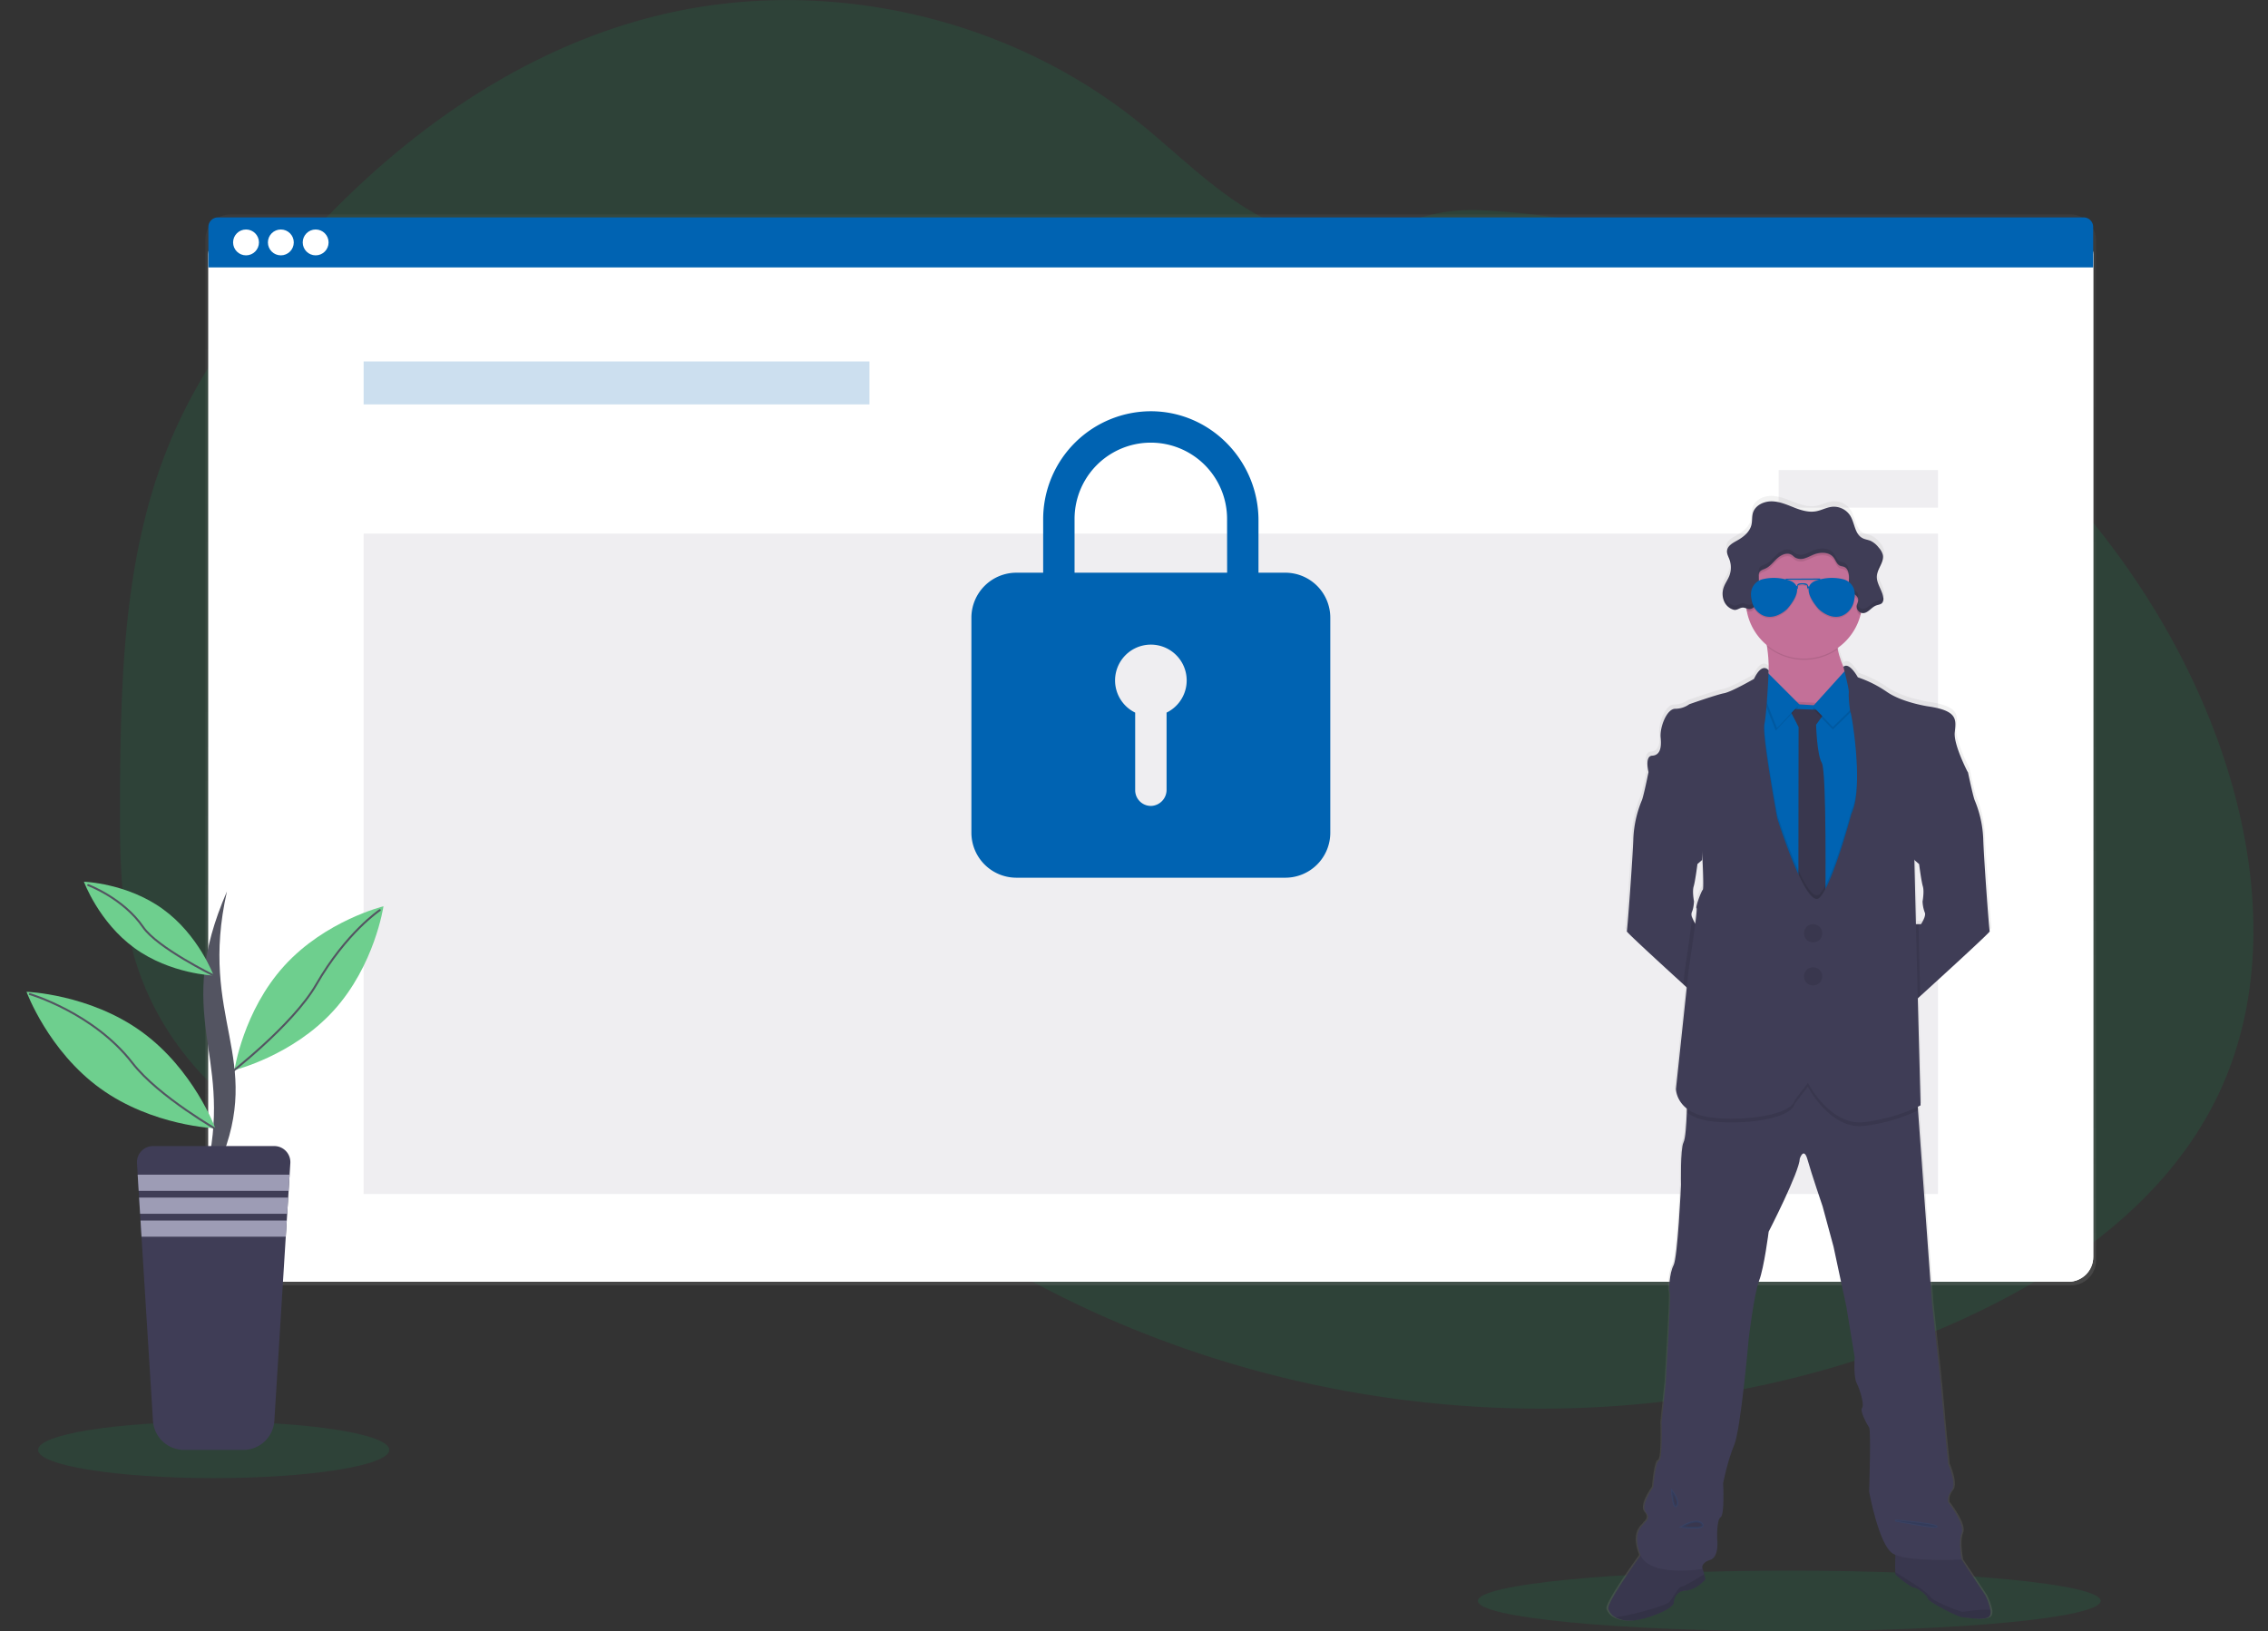 <?xml version="1.0" encoding="UTF-8" standalone="no"?>
<svg
   xmlns:dc="http://purl.org/dc/elements/1.1/"
   xmlns:cc="http://creativecommons.org/ns#"
   xmlns:rdf="http://www.w3.org/1999/02/22-rdf-syntax-ns#"
   xmlns:svg="http://www.w3.org/2000/svg"
   xmlns="http://www.w3.org/2000/svg"
   xmlns:xlink="http://www.w3.org/1999/xlink"
   xmlns:sodipodi="http://sodipodi.sourceforge.net/DTD/sodipodi-0.dtd"
   xmlns:inkscape="http://www.inkscape.org/namespaces/inkscape"
   id="06c42c9d-6d9c-45ee-a61b-17902c1dca73"
   data-name="Layer 1"
   width="1140"
   height="820"
   viewBox="0 0 1140 820"
   version="1.1"
   sodipodi:docname="flatiron-cyber-hero.svg"
   inkscape:version="1.0.2-2 (e86c870879, 2021-01-15)">
  <rect x="0" y="0" width="1140" height="820" fill="#333333" stroke="none"/>
  <sodipodi:namedview
     pagecolor="#ffffff"
     bordercolor="#666666"
     borderopacity="1"
     objecttolerance="10"
     gridtolerance="10"
     guidetolerance="10"
     inkscape:pageopacity="0"
     inkscape:pageshadow="2"
     inkscape:window-width="1920"
     inkscape:window-height="1017"
     id="namedview176"
     showgrid="false"
     inkscape:zoom="0.9095909"
     inkscape:cx="568.41454"
     inkscape:cy="395.80019"
     inkscape:window-x="-8"
     inkscape:window-y="-8"
     inkscape:window-maximized="1"
     inkscape:current-layer="06c42c9d-6d9c-45ee-a61b-17902c1dca73"
     inkscape:document-rotation="0" />
  <defs
     id="defs10">
    <linearGradient
       id="2f697947-2a6f-450c-95af-56e5336b1d5f"
       x1="591.3"
       y1="646.08"
       x2="591.3"
       y2="107.75"
       gradientUnits="userSpaceOnUse">
      <stop
         offset="0"
         stop-color="gray"
         stop-opacity="0.25"
         id="stop2" />
      <stop
         offset="0.54"
         stop-color="gray"
         stop-opacity="0.12"
         id="stop4" />
      <stop
         offset="1"
         stop-color="gray"
         stop-opacity="0.1"
         id="stop6" />
    </linearGradient>
    <linearGradient
       id="2563b911-9cd4-457d-b636-acc38b40f33a"
       x1="944.34"
       y1="854.67"
       x2="944.34"
       y2="289.29"
       xlink:href="#2f697947-2a6f-450c-95af-56e5336b1d5f"
       gradientTransform="translate(-26.97,-40.04)" />
    <linearGradient
       inkscape:collect="always"
       xlink:href="#2f697947-2a6f-450c-95af-56e5336b1d5f"
       id="linearGradient916"
       gradientUnits="userSpaceOnUse"
       x1="591.3"
       y1="646.08"
       x2="591.3"
       y2="107.75" />
  </defs>
  <title
     id="title12">security</title>
  <path
     d="m 1114.523,551.263 c -26.57,54.81 -80.52,91.46 -136.43,115.63 -75.27,32.55 -158.16,45.46 -239.91,40 q -21.49,-1.43 -42.85,-4.57 a 540.44,540.44 0 0 1 -143.27,-41.72 q -19.74,-8.89 -38.68,-19.41 a 494.85,494.85 0 0 1 -60.46,-39.54 q -7.23,-5.52 -14.26,-11.32 c -3.25,-2.68 -6.47,-5.42 -9.74,-8.08 -6.9,-5.61 -14,-10.94 -21.92,-14.93 a 78.31,78.31 0 0 0 -7.34,-3.24 c -25.08,-9.54 -54,-5.94 -80.11,1.5 -19.86,5.66 -39.22,13.41 -59.06,18.94 a 196,196 0 0 1 -26.91,5.72 143.21,143.21 0 0 1 -60.46,-5.31 l -1.67,-0.52 q -4.2,-1.32 -8.33,-2.89 l -1.67,-0.64 q -4,-1.54 -7.83,-3.31 l -1.67,-0.76 q -4,-1.86 -7.83,-3.93 c -0.92,-0.48 -1.83,-1 -2.73,-1.49 a 163.67,163.67 0 0 1 -39.16,-30.49 c -0.33,-0.33 -0.64,-0.67 -1,-1 -1.59,-1.72 -3.15,-3.47 -4.66,-5.26 -0.56,-0.66 -1.12,-1.32 -1.67,-2 q -2.69,-3.28 -5.19,-6.71 c -0.25,-0.33 -0.49,-0.67 -0.73,-1 a 144.59,144.59 0 0 1 -16.86,-30.49 c -0.14,-0.33 -0.27,-0.67 -0.39,-1 q -2,-5.15 -3.65,-10.47 c -0.45,-1.48 -0.88,-3 -1.26,-4.48 -0.13,-0.44 -0.25,-0.89 -0.36,-1.33 -5.52,-21.73 -6.15,-44.32 -6.15,-66.78 q 0,-3.93 0,-7.85 c 0.16,-36.33 0.72,-73.28 6.08,-109.11 0,-0.25 0.07,-0.5 0.11,-0.74 a 340.76,340.76 0 0 1 7.31,-35.82 264.25,264.25 0 0 1 12.31,-36.3 c 12.33,-29 30.26,-55.39 50.17,-79.85 50.15,-61.55 115.92,-113.22 192.9,-132.56 82.95,-20.83 175.14,-0.87 242.05,52.4 20.4,16.24 38.73,35.47 61.64,47.92 20,10.84 43.41,15.33 64.83,6.8 17.7,-7.05 29.22,-10.55 49.1,-9.48 a 411.56,411.56 0 0 1 120.36,25.21 c 1.56,0.57 3.12,1.16 4.67,1.75 100.71,38.53 187.28,115.08 232.28,213.45 q 1.79,3.9 3.47,7.86 c 26.83,62.67 36.53,136.12 6.93,197.2 z"
     fill="#0466c8"
     opacity="0.1"
     id="path14"
     style="fill:#04cb6c;fill-opacity:1" />
  <ellipse
     cx="107.393"
     cy="728.853"
     rx="88.28"
     ry="14.18"
     fill="#0466c8"
     opacity="0.1"
     id="ellipse16"
     style="fill:#04cb6c;fill-opacity:1" />
  <ellipse
     cx="899.353"
     cy="804.753"
     rx="156.53"
     ry="15.2"
     fill="#0466c8"
     opacity="0.1"
     id="ellipse18"
     style="fill:#04cb6c;fill-opacity:1" />
  <rect
     x="103.233"
     y="107.793"
     width="950.33"
     height="538.33"
     rx="12.49"
     ry="12.49"
     fill="url(#2f697947-2a6f-450c-95af-56e5336b1d5f)"
     id="rect20"
     style="fill:url(#linearGradient916)" />
  <rect
     x="104.743"
     y="115.363"
     width="947.42"
     height="528.97"
     rx="12.49"
     ry="12.49"
     fill="#ffffff"
     id="rect22" />
  <rect
     x="104.743"
     y="115.363"
     width="947.42"
     height="528.97"
     rx="12.49"
     ry="12.49"
     fill="#ffffff"
     id="rect24" />
  <rect
     x="104.743"
     y="115.363"
     width="947.42"
     height="528.97"
     rx="12.49"
     ry="12.49"
     fill="#ffffff"
     opacity="0.04"
     id="rect26" />
  <path
     d="M 1047.353,109.293 H 109.553 a 4.81,4.81 0 0 0 -4.81,4.81 v 20.33 h 947.38 v -20.33 a 4.81,4.81 0 0 0 -4.77,-4.81 z"
     fill="#5a5773"
     id="path28"
     style="fill:#0063b2;fill-opacity:1" />
  <g
     id="6c975d28-8d47-4ade-9154-b3b78f637b65"
     data-name="buttons"
     transform="translate(-12.907,0.043)">
    <circle
       cx="136.57"
       cy="121.82"
       r="6.5"
       fill="#ffffff"
       id="circle30" />
    <circle
       cx="154.07"
       cy="121.82"
       r="6.5"
       fill="#ffffff"
       id="circle32" />
    <circle
       cx="171.57"
       cy="121.82"
       r="6.5"
       fill="#ffffff"
       id="circle34" />
  </g>
  <rect
     x="182.773"
     y="181.713"
     width="254.25"
     height="21.58"
     fill="#0466c8"
     opacity="0.2"
     id="rect37"
     style="fill:#0063b2;fill-opacity:1" />
  <rect
     x="182.773"
     y="268.243"
     width="791.36"
     height="331.96"
     fill="#5a5773"
     opacity="0.1"
     id="rect39" />
  <path
     d="m 646.123,287.893 h -13.55 v -26.32 c 0,-29.7 -23.68,-54.39 -53.38,-54.84 a 54.28,54.28 0 0 0 -54.85,54.11 v 27.05 h -13.52 a 22.62,22.62 0 0 0 -22.55,22.55 v 108.22 a 22.62,22.62 0 0 0 22.55,22.55 h 135.3 a 22.61,22.61 0 0 0 22.54,-22.55 v -108.22 a 22.61,22.61 0 0 0 -22.54,-22.55 z m -59.75,70.35 v 38.76 a 8.09,8.09 0 0 1 -7.5,8.12 7.91,7.91 0 0 1 -8.28,-7.9 v -39 a 18,18 0 1 1 15.78,0 z m 30.44,-70.35 h -76.69 v -27.05 a 38.33,38.33 0 0 1 76.66,0 z"
     fill="#0466c8"
     id="path43"
     style="fill:#0063b2;fill-opacity:1" />
  <rect
     x="894.033"
     y="236.293"
     width="80.1"
     height="18.91"
     fill="#5a5773"
     opacity="0.1"
     id="rect45" />
  <path
     d="m 1001.393,809.333 a 28.47,28.47 0 0 0 -2.68,-7.61 l -12,-17.92 h 0.07 c 0,0 -1.89,-9 0,-13.42 1.89,-4.42 -6.74,-15.29 -6.74,-15.29 0,0 -1.05,-2.73 1.69,-6.09 2.74,-3.36 -1.69,-13.2 -1.69,-13.2 0,0 -2.1,-20.55 -2.31,-23.69 -0.21,-3.14 -1.9,-20.54 -1.9,-20.54 l -4,-36.89 -7.12,-97.77 -0.13,-1.83 c 0.88,-0.43 1.35,-0.7 1.35,-0.7 l -1.42,-54.06 1.23,-1.11 c 10.74,-9.72 35.51,-32.22 35.26,-32.71 -0.25,-0.49 -3,-37.57 -3.32,-46.85 a 55.83,55.83 0 0 0 -4.26,-19.18 c -0.62,-1.23 -2.41,-9.34 -3.15,-12.77 -0.2,-0.94 -0.33,-1.53 -0.33,-1.53 0,0 -7.26,-13.84 -6.63,-20.13 0.63,-6.29 1.89,-11 -13.59,-13.2 0,0 -13,-1.94 -20.74,-7.23 a 59,59 0 0 0 -14.86,-7.44 c 0,0 -4.34,-8 -7.36,-5.29 a 42,42 0 0 1 -2.85,-8.91 l -0.09,-0.56 a 29.47,29.47 0 0 0 11.64,-16.66 c 0.1,-0.38 0.18,-0.77 0.27,-1.15 a 3.25,3.25 0 0 0 0.93,0.17 c 2.63,0 4.25,-2.93 6.71,-3.86 1,-0.39 2.23,-0.45 3,-1.24 a 2.93,2.93 0 0 0 0.66,-2.21 4.51,4.51 0 0 0 0,-0.82 2.93,2.93 0 0 0 0,-0.29 v 0.1 c -0.67,-3.64 -3.49,-6.87 -3.18,-10.57 0.3,-3.48 3.36,-6.54 3.11,-9.93 a 5.4,5.4 0 0 0 -0.07,-0.8 v 0.12 a 8.56,8.56 0 0 0 -2,-3.54 11.36,11.36 0 0 0 -4.12,-3.46 c -1.39,-0.61 -3,-0.75 -4.3,-1.48 -3.82,-2.08 -3.81,-7.5 -6.08,-11.2 a 9.91,9.91 0 0 0 -9.27,-4.59 c -2.84,0.28 -5.41,1.79 -8.22,2.28 -3.84,0.68 -7.75,-0.57 -11.39,-2 -3.64,-1.43 -7.33,-3 -11.24,-3 -3.91,0 -8.14,2 -9.32,5.69 -0.63,2 -0.32,4.15 -0.8,6.18 -0.86,3.58 -4,6.14 -7.25,7.92 -2,1.11 -4.38,2.38 -5,4.48 0,-0.06 0,-0.11 0,-0.16 a 3.84,3.84 0 0 0 -0.1,0.51 3.75,3.75 0 0 0 0,0.67 c 0,1.44 0.76,2.81 1.27,4.18 a 11.53,11.53 0 0 1 -0.06,8.06 c -0.74,1.9 -2,3.57 -2.72,5.46 a 10.75,10.75 0 0 0 -0.66,2.74 v -0.16 a 11,11 0 0 0 0,1.28 9,9 0 0 0 1,4.2 7.54,7.54 0 0 0 4.49,3.77 c 2,0.46 3.25,-1.5 5.36,-1 a 8.42,8.42 0 0 1 1.11,0.35 c 0.07,0.45 0.14,0.9 0.22,1.34 a 29.39,29.39 0 0 0 10.14,17.17 c 0,0.24 0.08,0.48 0.11,0.73 v 0 a 67.15,67.15 0 0 1 0.83,12.06 c 0,0 -3.15,-4.61 -7.47,4.29 0,0 -11.27,6.5 -15.16,7.24 -3.89,0.74 -17.7,5.55 -17.7,5.55 a 12.18,12.18 0 0 1 -7.16,2.31 c -4.31,0 -7.89,9.43 -7.37,14.56 0.52,5.13 -0.31,8.91 -4.32,9.12 -4.01,0.21 -1.82,8.34 -1.79,8.48 l -0.37,1.75 c -0.78,3.58 -2.48,11.26 -3.08,12.46 a 56,56 0 0 0 -4.27,19.18 c -0.31,9.28 -3,46.22 -3.31,46.85 -0.21,0.41 16.76,15.92 28.69,26.76 l 1.73,1.56 -5.49,51.28 a 13.69,13.69 0 0 0 5.64,10 c 0,0.6 0,1.21 -0.06,1.84 -0.24,6 -0.72,13.26 -1.68,15.16 -1.68,3.36 -1.26,21.38 -1.26,21.38 0,0 -1.69,36.68 -3.79,40.67 -2.1,3.99 -2.53,12.36 -1.9,14 0.63,1.64 -2.11,45.69 -2.11,45.69 l -2.1,19.71 c 0,0 0.63,18.86 -1.27,19.28 -1.9,0.42 -2.95,13.42 -2.95,13.42 0,0 -6.73,9.22 -3.79,12.57 2.94,3.35 -0.43,4.83 -0.74,5.66 -0.31,0.83 -6.42,4 -2,15.72 a 3.45,3.45 0 0 0 0.14,0.34 c -4.14,5.75 -17.26,24.3 -16.46,27.12 a 7.43,7.43 0 0 0 3.5,4.2 c 3.09,1.85 8.39,2.71 16.82,0 14,-4.51 13,-7.76 13,-7.76 a 5.94,5.94 0 0 1 5.9,-5.66 c 5.79,-0.42 10.11,-5.76 10.11,-5.76 l -0.68,-2.53 -0.93,-3.5 c 0.11,-1 0.82,-2.75 4,-3.72 4.85,-1.47 3.58,-10.69 3.58,-10.69 0,0 -0.42,-9.64 1.68,-10.9 2.1,-1.26 1.27,-17.19 1.27,-17.19 0,0 2.32,-11.53 5.68,-19.29 3.36,-7.76 7.38,-53.86 7.38,-53.86 0,0 2.73,-22.64 5.26,-29.14 2.53,-6.5 4.85,-24.73 4.85,-24.73 0,0 15.59,-30.19 15.79,-36.9 0,0 2,-6.29 4,0.63 2,6.92 7.62,23.48 7.62,23.48 l 5.47,20.33 6.53,30.39 4.22,25.58 c 0,0 -0.64,9.64 1,13 1.64,3.36 4,11.1 2.74,12.57 -1.26,1.47 2.52,8.39 3.58,9.85 1.06,1.46 0,32.49 0,32.49 0,0 4.84,26.41 11.79,31 a 8.5,8.5 0 0 0 1.54,0.8 c -0.1,2.86 -0.2,6.69 -0.07,8.69 a 3.33,3.33 0 0 0 0.22,1.31 c 0.63,0.84 7.79,6.5 9.27,6.5 1.48,0 6.73,3.67 6.95,5.45 0.22,1.78 15.39,9.32 17.54,9.54 2.15,0.22 12.57,2.09 14,-0.84 a 4.85,4.85 0 0 0 0.29,-2.71 z m -37.27,-377.72 1.08,0.93 c 0,0 1.11,8.65 1.9,11.24 0.79,2.59 -0.16,7.63 -0.16,7.63 a 17.55,17.55 0 0 0 1.11,5.5 c 0.94,1.89 -1.9,6 -1.9,6 h -2.53 l -0.79,-32.38 z m -75.23,-96.68 v -0.19 c -0.02,0.06 -0.03,0.13 -0.03,0.19 z m -38.85,124.65 a 3.65,3.65 0 0 1 -0.16,-2.67 8,8 0 0 0 0.53,-1.48 22.92,22.92 0 0 0 0.58,-4 0.28,0.28 0 0 0 0,-0.05 c -0.09,-0.48 -0.9,-5.12 -0.15,-7.58 0.75,-2.46 1.89,-11.24 1.89,-11.24 l 0.72,-0.61 1.67,-1.45 c 0,0 0,-0.54 0.12,-1.43 0.35,7.6 0.63,16 0.18,16.42 -0.84,0.83 -3.9,9 -3.16,9.32 0.24,0.11 -0.09,3.38 -0.65,7.78 a 15.94,15.94 0 0 1 -1.57,-3.01 z"
     fill="url(#2563b911-9cd4-457d-b636-acc38b40f33a)"
     id="path47"
     style="fill:url(#2563b911-9cd4-457d-b636-acc38b40f33a)" />
  <path
     d="m 930.643,342.923 v 12.44 l -25.52,12.83 c 0,0 -25.34,-15.33 -19.09,-21.43 4,-3.86 3.23,-14.46 2.15,-21.75 v 0 c -0.63,-4.24 -1.36,-7.35 -1.36,-7.35 0,0 45.52,-13 38.64,-3.13 -2.3,3.3 -2.48,7.57 -1.71,11.8 1.56,8.39 6.89,16.59 6.89,16.59 z"
     fill="#c37098"
     id="path49" />
  <path
     d="m 860.733,464.573 -3.29,40.52 c 0,0 -4.93,-4.47 -11.31,-10.29 -11.83,-10.79 -28.63,-26.22 -28.43,-26.63 0.31,-0.63 3,-37.39 3.29,-46.63 a 55.8,55.8 0 0 1 4.22,-19.08 c 0.6,-1.2 2.29,-8.84 3,-12.41 0.24,-1.11 0.39,-1.83 0.39,-1.83 l 5.52,-2.22 c 0,0 23,25.66 23,26.13 0,0.47 -1.57,20.18 -1.57,20.18 l -1.63,1.42 -0.71,0.61 c 0,0 -1.1,8.61 -1.88,11.19 -0.78,2.58 0.06,7.06 0.15,7.54 v 0 a 23.25,23.25 0 0 1 -0.57,4 8.38,8.38 0 0 1 -0.53,1.47 3.67,3.67 0 0 0 0.16,2.66 16.08,16.08 0 0 0 1.72,3.29 z"
     fill="#3f3d56"
     id="path51" />
  <path
     d="m 1000.123,468.173 c 0.24,0.49 -24.29,22.88 -34.92,32.55 l -4.82,4.37 -3.26,-40.52 h 8.45 c 0,0 2.82,-4.07 1.88,-5.95 a 17.39,17.39 0 0 1 -1.09,-5.47 c 0,0 0.93,-5 0.15,-7.59 -0.78,-2.59 -1.88,-11.19 -1.88,-11.19 l -1.07,-0.92 -1.27,-1.11 c 0,0 -1.57,-19.71 -1.57,-20.18 0,-0.47 23,-26.13 23,-26.13 l 5.48,2.19 c 0,0 0.12,0.59 0.32,1.53 0.74,3.41 2.51,11.48 3.12,12.71 a 55.8,55.8 0 0 1 4.22,19.08 c 0.26,9.24 2.94,46 3.26,46.63 z"
     fill="#3f3d56"
     id="path53" />
  <path
     d="m 1000.223,812.113 c -1.47,2.92 -11.79,1 -13.92,0.84 -2.13,-0.16 -17.17,-7.73 -17.38,-9.5 -0.21,-1.77 -5.42,-5.42 -6.88,-5.42 -1.46,0 -8.55,-5.64 -9.18,-6.47 a 3.19,3.19 0 0 1 -0.21,-1.3 c -0.22,-3.43 0.21,-12.26 0.21,-12.26 l 30.25,1.67 14.7,22.11 a 28.52,28.52 0 0 1 2.66,7.57 5,5 0 0 1 -0.25,2.76 z"
     fill="#3f3d56"
     id="path55" />
  <path
     d="m 1000.223,812.113 c -1.47,2.92 -11.79,1 -13.92,0.84 -2.13,-0.16 -17.17,-7.73 -17.38,-9.5 -0.21,-1.77 -5.42,-5.42 -6.88,-5.42 -1.46,0 -8.55,-5.64 -9.18,-6.47 a 3.19,3.19 0 0 1 -0.21,-1.3 c -0.22,-3.43 0.21,-12.26 0.21,-12.26 l 30.25,1.67 14.7,22.11 a 28.52,28.52 0 0 1 2.66,7.57 5,5 0 0 1 -0.25,2.76 z"
     opacity="0.1"
     id="path57" />
  <path
     d="m 1000.223,812.113 c -1.47,2.92 -11.79,1 -13.92,0.84 -2.13,-0.16 -17.17,-7.73 -17.38,-9.5 -0.21,-1.77 -5.42,-5.42 -6.88,-5.42 -1.46,0 -8.55,-5.64 -9.18,-6.47 a 3.19,3.19 0 0 1 -0.21,-1.3 l 9.8,6.2 c 0,0 6.26,4 7.93,6.37 1.67,2.37 14.83,7.3 15.92,7.4 0.81,0.08 9.45,-1.58 14.17,-0.88 a 5,5 0 0 1 -0.25,2.76 z"
     opacity="0.1"
     id="path59" />
  <path
     d="m 857.223,793.863 c 0,0 -4.28,5.32 -10,5.73 a 5.89,5.89 0 0 0 -5.84,5.63 c 0,0 1,3.24 -12.83,7.73 -8.35,2.69 -13.6,1.84 -16.66,0 a 7.44,7.44 0 0 1 -3.47,-4.18 c -0.94,-3.33 17.52,-28.68 17.52,-28.68 l 16.8,-1 12,5.42 1.84,6.87 z"
     fill="#3f3d56"
     id="path61" />
  <path
     d="m 857.223,793.863 c 0,0 -4.28,5.32 -10,5.73 a 5.89,5.89 0 0 0 -5.84,5.63 c 0,0 1,3.24 -12.83,7.73 -8.35,2.69 -13.6,1.84 -16.66,0 a 7.44,7.44 0 0 1 -3.47,-4.18 c -0.94,-3.33 17.52,-28.68 17.52,-28.68 l 16.8,-1 12,5.42 1.84,6.87 z"
     opacity="0.1"
     id="path63" />
  <path
     d="m 857.223,793.863 c 0,0 -4.28,5.32 -10,5.73 a 5.89,5.89 0 0 0 -5.84,5.63 c 0,0 1,3.24 -12.83,7.73 -8.35,2.69 -13.6,1.84 -16.66,0 7.87,-0.82 25.26,-5.79 27,-7.51 2.09,-2.09 4.7,-7.83 6.47,-7.93 1.23,-0.08 7.48,-3.84 11.23,-6.17 z"
     fill="none"
     id="path65" />
  <path
     d="m 857.223,793.863 c 0,0 -4.28,5.32 -10,5.73 a 5.89,5.89 0 0 0 -5.84,5.63 c 0,0 1,3.24 -12.83,7.73 -8.35,2.69 -13.6,1.84 -16.66,0 7.87,-0.82 25.26,-5.79 27,-7.51 2.09,-2.09 4.7,-7.83 6.47,-7.93 1.23,-0.08 7.48,-3.84 11.23,-6.17 z"
     opacity="0.1"
     id="path67" />
  <path
     d="m 986.033,770.603 c -1.88,4.38 0,13.35 0,13.35 0,0 -28,1.46 -34.84,-3.13 -6.84,-4.59 -11.68,-30.88 -11.68,-30.88 0,0 1,-30.87 0,-32.33 -1,-1.46 -4.8,-8.34 -3.55,-9.8 1.25,-1.46 -1,-9.18 -2.71,-12.52 -1.71,-3.34 -1,-12.93 -1,-12.93 l -4.18,-25.46 -6.46,-30.24 -5.49,-20.24 c 0,0 -5.63,-16.48 -7.54,-23.36 -1.91,-6.88 -3.93,-0.63 -3.93,-0.63 -0.2,6.68 -15.64,36.72 -15.64,36.72 0,0 -2.3,18.15 -4.8,24.61 -2.5,6.46 -5.22,29 -5.22,29 0,0 -4,45.89 -7.3,53.61 -3.3,7.72 -5.57,19.19 -5.57,19.19 0,0 0.84,15.86 -1.25,17.11 -2.09,1.25 -1.75,10.85 -1.75,10.85 0,0 1.25,9.17 -3.55,10.64 -4.8,1.47 -4,4.59 -4,4.59 0,0 -26.7,4.38 -31.08,-7.31 -4.38,-11.69 1.67,-14.8 2,-15.64 0.33,-0.84 3.66,-2.29 0.74,-5.64 -2.92,-3.35 3.75,-12.51 3.75,-12.51 0,0 1.05,-12.93 2.92,-13.35 1.87,-0.42 1.26,-19.19 1.26,-19.19 l 2.08,-19.61 c 0,0 2.72,-43.81 2.09,-45.48 -0.63,-1.67 -0.21,-10 1.88,-14 2.09,-4 3.75,-40.48 3.75,-40.48 0,0 -0.42,-17.93 1.25,-21.27 1,-1.89 1.42,-9.16 1.66,-15.09 0.18,-4.53 0.22,-8.28 0.22,-8.28 l 23.36,-8.76 30,-9.59 25.24,12.1 36.93,7.09 0.46,6.37 7.05,97.31 4,36.71 c 0,0 1.67,17.31 1.88,20.44 0.21,3.13 2.29,23.58 2.29,23.58 0,0 4.38,9.8 1.67,13.14 -2.71,3.34 -1.67,6 -1.67,6 0,0 8.61,10.93 6.73,15.31 z"
     fill="#3f3d56"
     id="path69" />
  <path
     d="m 925.483,314.533 c -2.3,3.3 -2.48,7.57 -1.71,11.8 a 29.34,29.34 0 0 1 -35.57,-1.33 v 0 c -0.63,-4.24 -1.36,-7.35 -1.36,-7.35 0,0 45.52,-12.98 38.64,-3.12 z"
     opacity="0.1"
     id="path71" />
  <path
     d="m 936.123,301.773 a 29.3,29.3 0 1 1 -29.3,-29.3 29.16,29.16 0 0 1 29.3,29.3 z"
     fill="#c37098"
     id="path73" />
  <polygon
     points="900.98,350.88 914.56,352.61 928.01,353.44 942.59,351.82 955.13,350.42 945.53,521.37 893.38,510.42 883.05,441.89 893.28,349.89 "
     opacity="0.1"
     id="polygon75"
     transform="translate(-12.907,0.043)" />
  <polygon
     points="900.98,352.13 914.56,353.86 928.01,354.69 942.59,353.07 955.13,351.67 945.53,522.62 893.38,511.67 883.05,443.14 893.28,351.15 "
     fill="#0466c8"
     id="polygon77"
     style="fill:#0063b2;fill-opacity:1"
     transform="translate(-12.907,0.043)" />
  <path
     d="m 899.353,356.303 18.78,0.63 -5.28,7.39 c 0,0 0.37,14.93 2.88,19.21 2.51,4.28 1.77,70.4 1.77,70.4 l -5,9.49 -8.55,-10.64 0.11,-87.3 z"
     fill="#3f3d56"
     id="path79" />
  <path
     d="m 899.353,356.303 18.78,0.63 -5.28,7.39 c 0,0 0.37,14.93 2.88,19.21 2.51,4.28 1.77,70.4 1.77,70.4 l -5,9.49 -8.55,-10.64 0.11,-87.3 z"
     opacity="0.1"
     id="path81" />
  <polygon
     points="924.15,356.26 934.16,366.69 950.75,350.52 941.67,336.86 "
     opacity="0.1"
     id="polygon83"
     transform="translate(-12.907,0.043)" />
  <polygon
     points="924.15,355.01 934.16,365.44 950.75,349.27 941.67,335.61 "
     fill="#0466c8"
     id="polygon85"
     style="fill:#0063b2;fill-opacity:1"
     transform="translate(-12.907,0.043)" />
  <polygon
     points="899.01,337.59 897.34,346.87 905.48,367.21 916.75,355.32 "
     opacity="0.1"
     id="polygon87"
     transform="translate(-12.907,0.043)" />
  <polygon
     points="899.64,336.34 897.97,345.62 906.11,365.96 917.37,354.07 "
     fill="#0466c8"
     id="polygon89"
     style="fill:#0063b2;fill-opacity:1"
     transform="translate(-12.907,0.043)" />
  <path
     d="m 964.173,558.143 a 86.57,86.57 0 0 1 -27,7.81 c -17.21,2.19 -28.47,-19.71 -28.47,-19.71 l -6.57,8.55 c -2.09,9.08 -33.9,11.37 -46.83,7.93 a 20.69,20.69 0 0 1 -7.42,-3.51 c 0.18,-4.53 0.22,-8.28 0.22,-8.28 l 23.36,-8.76 30,-9.59 25.24,12.1 36.93,7.09 z"
     opacity="0.1"
     id="path91" />
  <path
     d="m 942.223,351.723 -9.59,170.94 -52.16,-10.95 -10.35,-68.52 10.22,-92 7.7,1 a 93.48,93.48 0 0 1 -1.13,10 c -1.25,5.85 6.47,47.36 6.47,47.36 0,0 14.67,46.55 21.27,39.84 6.6,-6.71 16,-42.14 16,-42.14 6.37,-13.14 0.11,-50 -0.36,-50.74 a 14.88,14.88 0 0 1 -0.6,-3.35 z"
     opacity="0.1"
     id="path93" />
  <path
     d="m 964.753,484.003 0.44,16.75 -4.82,4.37 -3.25,-40.55 h 7.2 z"
     opacity="0.1"
     id="path95" />
  <path
     d="m 851.493,453.103 v 0 a 23.25,23.25 0 0 1 -0.57,4 c 0,-0.37 0,-0.58 -0.08,-0.61 -0.3,-0.08 0.06,-1.61 0.65,-3.39 z"
     opacity="0.1"
     id="path97" />
  <path
     d="m 860.733,464.573 -3.29,40.52 c 0,0 -4.93,-4.47 -11.31,-10.29 l 0.76,-7.18 c 0,0 2.69,-17.64 3.67,-26.34 a 16.08,16.08 0 0 0 1.72,3.29 z"
     opacity="0.1"
     id="path99" />
  <path
     d="m 889.023,337.003 c 0,0 -3.12,-4.59 -7.4,4.27 0,0 -11.16,6.47 -15,7.2 -3.84,0.73 -17.5,5.53 -17.5,5.53 a 12.08,12.08 0 0 1 -7.09,2.29 c -4.28,0 -7.83,9.39 -7.31,14.5 0.52,5.11 -0.31,8.87 -4.27,9.08 -3.96,0.21 -1.78,8.44 -1.78,8.44 l 26.39,30.25 c 0,0 1.67,27.85 0.84,28.69 -0.83,0.84 -3.86,9 -3.13,9.28 0.73,0.28 -4,31.08 -4,31.08 l -6.36,59.77 c 0,0 0,10 12.94,13.45 12.94,3.45 44.77,1.17 46.82,-7.91 l 6.57,-8.56 c 0,0 11.26,21.91 28.47,19.72 17.21,-2.19 28.17,-8.45 28.17,-8.45 l -1.88,-71.63 -1.25,-51.63 26.87,-44.15 c 0,0 -7.2,-13.77 -6.57,-20 0.63,-6.23 1.87,-10.95 -13.46,-13.14 0,0 -12.93,-1.93 -20.55,-7.2 a 58.74,58.74 0 0 0 -14.7,-7.4 c 0,0 -4.3,-8 -7.29,-5.26 0,0 3,11.31 2.75,13 -0.25,1.69 0.47,9.33 0.94,10.12 0.47,0.79 6.73,37.6 0.36,50.74 0,0 -9.35,35.43 -16,42.14 -6.65,6.71 -21.27,-39.84 -21.27,-39.84 0,0 -7.72,-41.52 -6.47,-47.36 1.25,-5.84 2.16,-27.02 2.16,-27.02 z"
     fill="#3f3d56"
     id="path101" />
  <circle
     cx="911.343"
     cy="469.163"
     r="4.59"
     fill="#3f3d56"
     id="circle103" />
  <circle
     cx="911.343"
     cy="490.803"
     r="4.59"
     fill="#3f3d56"
     id="circle105" />
  <circle
     cx="911.343"
     cy="469.163"
     r="4.59"
     opacity="0.1"
     id="circle107" />
  <circle
     cx="911.343"
     cy="490.803"
     r="4.59"
     opacity="0.1"
     id="circle109" />
  <path
     d="m 952.593,764.343 c 0,0 18.84,1.46 20.71,2.92 1.87,1.46 -20.71,-2.92 -20.71,-2.92 z"
     stroke="#0466c8"
     stroke-miterlimit="10"
     opacity="0.1"
     id="path111" />
  <path
     d="m 840.423,749.533 c 0,0 4,5 2.3,7.3 -1.7,2.3 -2.3,-7.3 -2.3,-7.3 z"
     stroke="#0466c8"
     stroke-miterlimit="10"
     opacity="0.1"
     id="path113" />
  <path
     d="m 845.223,767.563 c 0,0 7.3,-4.8 10.22,-1.61 2.92,3.19 -10.22,1.61 -10.22,1.61 z"
     stroke="#0466c8"
     stroke-miterlimit="10"
     opacity="0.1"
     id="path115" />
  <path
     d="m 936.123,301.773 a 29.16,29.16 0 0 1 -0.94,7.41 3.33,3.33 0 0 1 -1.94,-3.26 c 0.13,-1.19 0.92,-2.28 0.75,-3.46 -0.25,-1.82 -2.45,-2.56 -3.61,-4 -1.43,-1.74 -1.12,-4.27 -1,-6.52 0.12,-2.25 -0.45,-5 -2.56,-5.77 -0.63,-0.23 -1.32,-0.25 -1.93,-0.51 -1.66,-0.7 -2.17,-2.76 -3.28,-4.18 -2.22,-2.86 -6.63,-2.8 -10,-1.44 a 47.53,47.53 0 0 1 -4.5,1.88 5.88,5.88 0 0 1 -4.71,-0.35 c -0.66,-0.42 -1.19,-1 -1.87,-1.42 -2.26,-1.36 -5.22,0 -7.18,1.75 -1.96,1.75 -3.53,4.1 -6,5.17 -1.11,0.5 -2.48,0.8 -3,1.88 a 3.94,3.94 0 0 0 -0.32,1.87 c 0,3.89 0.46,7.84 -0.35,11.65 -0.52,2.45 -2.24,5.23 -4.73,4.93 a 4.67,4.67 0 0 1 -0.91,-0.23 29.3,29.3 0 1 1 58.1,-5.42 z"
     opacity="0.1"
     id="path117" />
  <path
     d="m 876.733,305.513 c 0.75,0.17 1.46,0.56 2.23,0.66 2.49,0.3 4.21,-2.48 4.73,-4.93 0.81,-3.81 0.39,-7.76 0.36,-11.65 a 3.81,3.81 0 0 1 0.31,-1.87 c 0.57,-1.08 1.94,-1.38 3,-1.88 2.42,-1.08 4,-3.38 6,-5.17 2,-1.79 4.91,-3.11 7.17,-1.75 0.67,0.4 1.21,1 1.87,1.42 a 6,6 0 0 0 4.72,0.35 c 1.55,-0.46 3,-1.27 4.49,-1.88 3.34,-1.36 7.76,-1.41 10,1.43 1.11,1.43 1.62,3.48 3.28,4.18 0.61,0.26 1.3,0.29 1.93,0.52 2.11,0.79 2.65,3.52 2.56,5.77 -0.09,2.25 -0.39,4.78 1,6.52 1.16,1.42 3.36,2.16 3.61,4 0.16,1.18 -0.62,2.28 -0.75,3.46 a 3.32,3.32 0 0 0 3.13,3.54 c 2.6,0 4.21,-2.91 6.64,-3.84 1,-0.39 2.21,-0.45 3,-1.24 a 3.31,3.31 0 0 0 0.62,-2.71 c -0.49,-3.83 -3.56,-7.16 -3.23,-11 0.31,-3.68 3.72,-6.89 3,-10.51 a 8.52,8.52 0 0 0 -2,-3.57 11.56,11.56 0 0 0 -4.08,-3.45 c -1.39,-0.6 -3,-0.74 -4.27,-1.47 -3.78,-2.07 -3.77,-7.47 -6,-11.15 a 9.79,9.79 0 0 0 -9.12,-4.54 c -2.81,0.28 -5.36,1.77 -8.14,2.27 -3.81,0.68 -7.67,-0.57 -11.28,-2 -3.61,-1.43 -7.26,-3 -11.13,-3 -3.87,0 -8.06,2 -9.24,5.66 -0.62,2 -0.31,4.14 -0.79,6.15 -0.84,3.57 -4,6.11 -7.18,7.88 -2.19,1.22 -4.82,2.62 -5.08,5.11 -0.17,1.58 0.7,3 1.25,4.53 a 11.53,11.53 0 0 1 -0.06,8 c -0.73,1.89 -1.95,3.55 -2.69,5.43 a 9.75,9.75 0 0 0 0.26,8 7.46,7.46 0 0 0 4.57,3.75 c 1.97,0.47 3.21,-1.48 5.31,-1.02 z"
     fill="#3f3d56"
     id="path119" />
  <g
     opacity="0.1"
     id="g133"
     transform="translate(-12.907,0.043)">
    <path
       d="m 923.57,339.06 c -0.52,2.45 -2.25,5.23 -4.74,4.93 -0.77,-0.1 -1.47,-0.49 -2.23,-0.66 -2.09,-0.46 -3.33,1.5 -5.3,1 a 7.48,7.48 0 0 1 -4.58,-3.75 8.66,8.66 0 0 1 -0.93,-3.27 9.13,9.13 0 0 0 0.93,5.15 7.48,7.48 0 0 0 4.58,3.75 c 2,0.46 3.21,-1.5 5.3,-1 a 22.61,22.61 0 0 0 2.23,0.65 c 2.49,0.31 4.22,-2.47 4.74,-4.92 a 28.89,28.89 0 0 0 0.48,-6.57 24.63,24.63 0 0 1 -0.48,4.69 z"
       transform="translate(-26.97,-40.04)"
       id="path121" />
    <path
       d="m 909.87,324 a 11.51,11.51 0 0 0 -0.66,-4.83 25.53,25.53 0 0 1 -1.15,-3.16 4.59,4.59 0 0 0 -0.1,0.51 c -0.17,1.57 0.71,3 1.25,4.53 a 11.47,11.47 0 0 1 0.66,2.95 z"
       transform="translate(-26.97,-40.04)"
       id="path123" />
    <path
       d="m 986.27,318.73 c -0.47,2.84 -2.77,5.51 -3,8.5 a 7.15,7.15 0 0 0 0,1.54 c 0.5,-3.49 3.59,-6.58 3,-10.04 z"
       transform="translate(-26.97,-40.04)"
       id="path125" />
    <path
       d="m 986.44,339.83 a 2.35,2.35 0 0 1 -0.57,1.12 c -0.74,0.79 -2,0.85 -3,1.24 -2.43,0.93 -4,3.87 -6.64,3.84 a 3.35,3.35 0 0 1 -3,-2.32 5.18,5.18 0 0 0 -0.14,0.66 3.32,3.32 0 0 0 3.13,3.53 c 2.61,0 4.21,-2.91 6.64,-3.83 1,-0.39 2.22,-0.45 3,-1.24 a 3.31,3.31 0 0 0 0.62,-2.71 c -0.01,-0.12 -0.03,-0.2 -0.04,-0.29 z"
       transform="translate(-26.97,-40.04)"
       id="path127" />
    <path
       d="m 973.9,339 c -0.25,-1.82 -2.45,-2.56 -3.61,-4 a 5.48,5.48 0 0 1 -1.1,-3.28 c -0.08,1.86 -0.05,3.76 1.1,5.16 1.15,1.4 2.9,2 3.46,3.44 A 3.21,3.21 0 0 0 973.9,339 Z"
       transform="translate(-26.97,-40.04)"
       id="path129" />
    <path
       d="m 969.25,328.53 c 0.08,-2.25 -0.46,-5 -2.57,-5.77 -0.62,-0.23 -1.31,-0.26 -1.92,-0.51 -1.66,-0.7 -2.18,-2.76 -3.28,-4.18 -2.23,-2.85 -6.64,-2.8 -10,-1.44 -1.5,0.61 -2.93,1.42 -4.49,1.88 a 5.88,5.88 0 0 1 -4.71,-0.35 c -0.66,-0.42 -1.2,-1 -1.87,-1.42 -2.27,-1.36 -5.23,0 -7.18,1.75 -1.95,1.75 -3.53,4.09 -6,5.17 -1.12,0.5 -2.48,0.8 -3.06,1.88 a 3.93,3.93 0 0 0 -0.31,1.87 c 0,0.39 0,0.78 0,1.17 a 2.84,2.84 0 0 1 0.29,-1.16 c 0.58,-1.08 1.94,-1.38 3.06,-1.88 2.42,-1.08 4,-3.38 6,-5.17 2,-1.79 4.91,-3.11 7.18,-1.75 0.67,0.4 1.21,1 1.87,1.41 a 5.84,5.84 0 0 0 4.71,0.35 46.21,46.21 0 0 0 4.49,-1.87 c 3.35,-1.36 7.76,-1.42 10,1.43 1.1,1.42 1.62,3.48 3.28,4.18 0.61,0.26 1.3,0.29 1.92,0.52 1.71,0.64 2.39,2.56 2.54,4.46 z"
       transform="translate(-26.97,-40.04)"
       id="path131" />
  </g>
  <g
     opacity="0.1"
     id="g143"
     transform="translate(-12.907,0.043)">
    <path
       d="m 920,339 a 7.67,7.67 0 0 1 5.78,-7.17 24,24 0 0 1 13.48,0.61 c 9.49,3.14 -1.2,14.44 -1.2,14.44 0,0 -7.11,7 -13.74,2.11 a 10.39,10.39 0 0 1 -3.87,-6 A 15.3,15.3 0 0 1 920,339 Z"
       transform="translate(-26.97,-40.04)"
       id="path135" />
    <path
       d="m 972.17,339 a 7.67,7.67 0 0 0 -5.79,-7.17 24,24 0 0 0 -13.47,0.61 c -9.49,3.14 1.2,14.44 1.2,14.44 0,0 7.1,7 13.74,2.11 a 10.39,10.39 0 0 0 3.87,-6 15.3,15.3 0 0 0 0.45,-3.99 z"
       transform="translate(-26.97,-40.04)"
       id="path137" />
    <polygon
       points="910.5,291.95 927.83,291.95 927.83,291.39 910.5,291.48 "
       id="polygon139" />
    <path
       d="m 943,336.53 h 0.55 v -1.59 c 0,0 1.76,-1.37 4.68,0 v 1.42 h 1 v -0.93 h -0.49 c 0,0 0.2,-1.93 -3.06,-1.62 0,0 -2.62,-0.25 -2.56,1.41 h -0.6 z"
       transform="translate(-26.97,-40.04)"
       id="path141" />
  </g>
  <path
     d="m 880.123,298.353 a 7.67,7.67 0 0 1 5.78,-7.17 24.13,24.13 0 0 1 13.48,0.61 c 9.49,3.15 -1.2,14.44 -1.2,14.44 0,0 -7.11,7 -13.74,2.11 a 10.33,10.33 0 0 1 -3.87,-6 15.21,15.21 0 0 1 -0.45,-3.99 z"
     fill="#0466c8"
     id="path145"
     style="fill:#0063b2;fill-opacity:1" />
  <path
     d="m 932.293,298.353 a 7.67,7.67 0 0 0 -5.79,-7.17 24.09,24.09 0 0 0 -13.47,0.61 c -9.49,3.15 1.2,14.44 1.2,14.44 0,0 7.1,7 13.74,2.11 a 10.33,10.33 0 0 0 3.87,-6 15.21,15.21 0 0 0 0.45,-3.99 z"
     fill="#0466c8"
     id="path147"
     style="fill:#0063b2;fill-opacity:1" />
  <polygon
     points="910.5,291.33 927.83,291.33 927.83,290.76 910.5,290.85 "
     fill="#0466c8"
     id="polygon149"
     style="fill:#0063b2;fill-opacity:1"
     transform="translate(-12.907,0.043)" />
  <path
     d="m 903.123,295.903 h 0.55 v -1.59 c 0,0 1.76,-1.36 4.68,0 v 1.43 h 1 v -0.94 h -0.49 c 0,0 0.2,-1.92 -3.06,-1.62 0,0 -2.62,-0.24 -2.56,1.41 h -0.6 z"
     fill="#0466c8"
     id="path151"
     style="fill:#0063b2;fill-opacity:1" />
  <path
     id="rect153"
     style="fill:#535461"
     d="m 114.076,448.099 c -14.492,64.113 18.93,83.552 -3.843,137.034 h -5.68 c 12.015,-56.417 -17.684,-74.502 9.523,-137.034 z"
     sodipodi:nodetypes="cccc" />
  <path
     d="m 145.933,584.743 -0.36,5.76 -0.5,8.13 -0.21,3.39 -0.5,8.14 -0.22,3.39 -0.5,8.13 -5.73,92.47 a 15.66,15.66 0 0 1 -15.63,14.7 H 92.503 a 15.65,15.65 0 0 1 -15.62,-14.7 l -5.76,-92.47 -0.5,-8.13 -0.21,-3.39 -0.49,-8.16 -0.21,-3.39 -0.5,-8.13 -0.36,-5.76 a 8.11,8.11 0 0 1 8.1,-8.61 h 60.89 a 8.1,8.1 0 0 1 8.09,8.63 z"
     fill="#3f3d56"
     id="path155" />
  <polygon
     points="157.98,598.59 82.61,598.59 82.11,590.46 158.48,590.46 "
     fill="#9d9cb5"
     id="polygon157"
     transform="translate(-12.907,0.043)" />
  <polygon
     points="157.27,610.12 83.33,610.12 82.82,601.98 157.77,601.98 "
     fill="#9d9cb5"
     id="polygon159"
     transform="translate(-12.907,0.043)" />
  <polygon
     points="156.55,621.64 84.05,621.64 83.54,613.51 157.05,613.51 "
     fill="#9d9cb5"
     id="polygon161"
     transform="translate(-12.907,0.043)" />
  <path
     d="m 71.139,518.599 c 26.197,18.951 37.109,48.6 37.109,48.6 0,0 -31.574,-1.085 -57.81,-20.035 -26.236,-18.951 -37.109,-48.6 -37.109,-48.6 0,0 31.605,1.085 57.81,20.035 z"
     fill="#0466c8"
     id="path163"
     style="fill:#6ecf8e;fill-opacity:1;stroke-width:0.792" />
  <path
     d="m 14.985,499.717 c 0,0 32.086,9.424 51.512,34.569 13.25,17.15 44.214,34.613 44.214,34.613"
     fill="none"
     stroke="#535461"
     stroke-miterlimit="10"
     stroke-width="1.584"
     id="path165"
     sodipodi:nodetypes="csc"
     style="stroke-width:1;stroke-linecap:round;stroke-miterlimit:10;stroke-dasharray:none" />
  <path
     d="m 81.883,457.003 c 18,13 25.51,33.4 25.51,33.4 0,0 -21.7,-0.74 -39.71,-13.77 -18.01,-13.03 -25.5,-33.4 -25.5,-33.4 0,0 21.7,0.69 39.7,13.77 z"
     fill="#0466c8"
     id="path167"
     style="fill:#6ecf8e;fill-opacity:1" />
  <path
     d="m 44.321,444.933 c 0,0 17.661,6.572 27.602,21.101 7.126,10.415 35.47,24.32 35.47,24.32"
     fill="none"
     stroke="#535461"
     stroke-miterlimit="10"
     stroke-width="2"
     id="path169"
     sodipodi:nodetypes="csc"
     style="stroke-width:1;stroke-linecap:round;stroke-miterlimit:10;stroke-dasharray:none" />
  <path
     d="m 142.908,485.476 c -20.69,22.73 -25.06,52.43 -25.06,52.43 0,0 29.16,-7.15 49.84,-29.88 20.68,-22.73 25.06,-52.44 25.06,-52.44 0,0 -29.16,7.15 -49.84,29.89 z"
     fill="#0466c8"
     id="path171"
     style="fill:#6ecf8e;fill-opacity:1" />
  <path
     d="m 190.902,457.529 c 0,0 -16.812,11.173 -31.944,37.417 -11.868,20.582 -44.683,45.748 -44.683,45.748"
     fill="none"
     stroke="#535461"
     stroke-miterlimit="10"
     stroke-width="2"
     id="path173"
     sodipodi:nodetypes="csc"
     style="stroke-width:1;stroke-linecap:round;stroke-miterlimit:10;stroke-dasharray:none" />
</svg>
